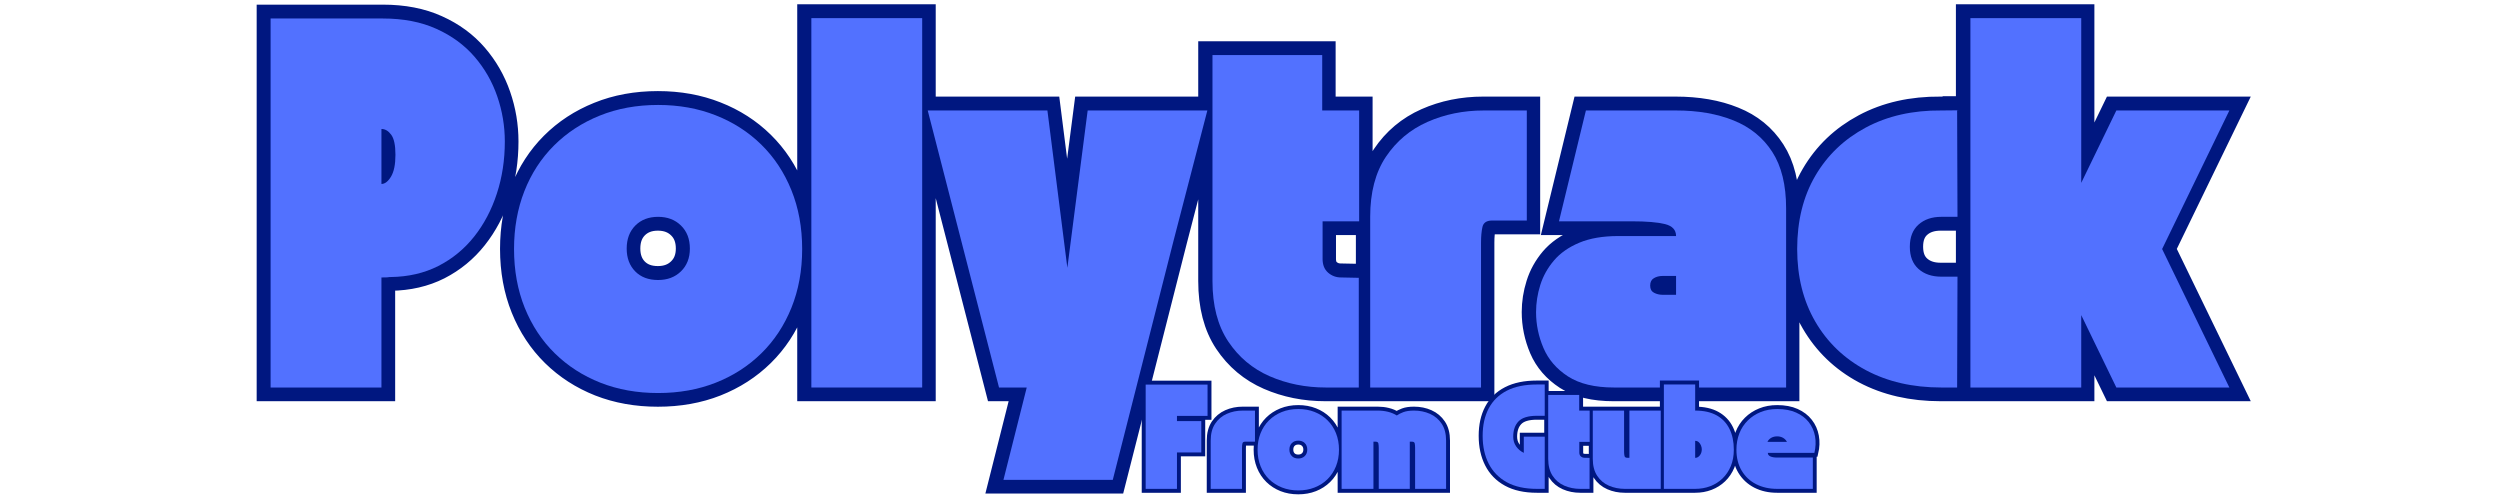 <svg xmlns="http://www.w3.org/2000/svg" xmlns:xlink="http://www.w3.org/1999/xlink" width="1000" zoomAndPan="magnify" viewBox="0 0 750 150" height="200" preserveAspectRatio="xMidYMid meet" version="1.0"><defs><g/></defs><path stroke-linecap="butt" transform="matrix(0.711, 0, 0, 0.711, 19.381, -2.525)" fill="none" stroke-linejoin="miter" d="M 86.883 166.997 L 86.883 11.354 L 134.275 11.354 C 142.898 11.354 150.417 12.81 156.832 15.726 C 163.274 18.615 168.624 22.537 172.885 27.479 C 177.147 32.422 180.338 37.992 182.469 44.176 C 184.6 50.338 185.666 56.692 185.666 63.234 C 185.666 71.022 184.551 78.348 182.316 85.219 C 180.086 92.068 176.889 98.114 172.732 103.365 C 168.574 108.616 163.538 112.746 157.634 115.766 C 151.724 118.754 145.029 120.303 137.549 120.407 C 136.912 120.407 136.648 120.407 136.747 120.407 C 136.851 120.407 136.774 120.429 136.522 120.479 C 136.269 120.534 135.302 120.556 133.633 120.556 L 133.633 166.997 Z M 133.633 57.95 L 133.633 81.149 C 135.099 81.149 136.456 80.111 137.702 78.03 C 138.944 75.954 139.564 72.894 139.564 68.863 C 139.564 64.804 138.966 61.981 137.774 60.383 C 136.582 58.757 135.204 57.95 133.633 57.95 Z M 250.314 169.321 C 241.494 169.321 233.387 167.876 226.011 164.982 C 218.657 162.066 212.253 157.935 206.8 152.586 C 201.351 147.231 197.117 140.816 194.096 133.336 C 191.081 125.856 189.571 117.601 189.571 108.577 C 189.571 99.751 191.015 91.623 193.91 84.192 C 196.826 76.761 200.983 70.346 206.382 64.947 C 211.787 59.543 218.201 55.347 225.632 52.354 C 233.058 49.338 241.291 47.828 250.314 47.828 C 259.168 47.828 267.269 49.289 274.623 52.205 C 281.999 55.094 288.419 59.213 293.867 64.568 C 299.321 69.918 303.556 76.332 306.571 83.813 C 309.591 91.293 311.102 99.548 311.102 108.577 C 311.102 117.601 309.591 125.856 306.571 133.336 C 303.556 140.816 299.321 147.231 293.867 152.586 C 288.419 157.935 281.999 162.066 274.623 164.982 C 267.269 167.876 259.168 169.321 250.314 169.321 Z M 237.078 108.423 C 237.078 112.378 238.27 115.574 240.654 118.007 C 243.065 120.44 246.283 121.659 250.314 121.659 C 254.274 121.659 257.493 120.44 259.975 118.007 C 262.49 115.574 263.743 112.378 263.743 108.423 C 263.743 104.365 262.49 101.119 259.975 98.686 C 257.493 96.253 254.274 95.033 250.314 95.033 C 246.387 95.033 243.191 96.253 240.73 98.686 C 238.297 101.119 237.078 104.365 237.078 108.423 Z M 314.968 166.997 L 314.968 11.201 L 361.718 11.201 L 361.718 166.997 Z M 394.149 166.997 L 364.063 50.151 L 414.536 50.151 L 422.945 116.524 L 431.54 50.151 L 482.013 50.151 L 467.827 104.848 L 442.112 205.948 L 396.011 205.948 L 405.826 166.997 Z M 484.166 26.793 L 530.454 26.793 L 530.454 50.151 L 546.052 50.151 L 546.052 96.895 L 530.608 96.895 L 530.608 112.795 C 530.608 115.283 531.382 117.194 532.926 118.54 C 534.502 119.886 536.325 120.556 538.407 120.556 L 545.86 120.709 L 545.86 166.997 L 532.014 166.997 C 523.496 166.997 515.598 165.416 508.321 162.247 C 501.066 159.078 495.222 154.168 490.784 147.528 C 486.368 140.882 484.166 132.413 484.166 122.115 Z M 550.687 166.997 L 550.687 95.033 C 550.687 84.741 552.895 76.294 557.306 69.703 C 561.743 63.107 567.592 58.203 574.842 54.979 C 582.119 51.76 590.022 50.151 598.541 50.151 L 616.758 50.151 L 616.758 96.593 L 602.116 96.593 C 599.832 96.593 598.475 97.483 598.047 99.257 C 597.64 101.003 597.437 103.222 597.437 105.913 L 597.437 166.997 Z M 620.663 135.203 C 620.663 131.37 621.257 127.569 622.448 123.79 C 623.64 119.984 625.557 116.524 628.193 113.405 C 630.857 110.285 634.416 107.803 638.881 105.952 C 643.346 104.074 648.844 103.134 655.39 103.134 L 679.693 103.134 C 679.693 100.526 678.134 98.839 675.014 98.076 C 671.922 97.291 667.254 96.895 661.02 96.895 L 630.324 96.895 L 641.693 50.151 L 679.693 50.151 C 688.948 50.151 697.054 51.557 704.002 54.375 C 710.971 57.159 716.398 61.575 720.281 67.611 C 724.186 73.619 726.135 81.556 726.135 91.42 L 726.135 166.997 L 653.523 166.997 C 645.433 166.997 638.969 165.443 634.125 162.324 C 629.308 159.204 625.859 155.206 623.777 150.34 C 621.701 145.446 620.663 140.399 620.663 135.203 Z M 668.813 124.016 C 668.813 125.466 669.363 126.476 670.45 127.058 C 671.543 127.619 672.757 127.899 674.102 127.899 L 679.693 127.899 L 679.693 119.946 L 674.102 119.946 C 672.658 119.946 671.417 120.264 670.373 120.902 C 669.335 121.506 668.813 122.549 668.813 124.016 Z M 791.575 166.997 C 779.53 166.997 768.93 164.564 759.775 159.698 C 750.647 154.805 743.535 147.967 738.438 139.196 C 733.341 130.42 730.793 120.215 730.793 108.577 C 730.793 96.73 733.341 86.449 738.438 77.728 C 743.535 69.006 750.647 62.207 759.775 57.341 C 768.93 52.447 779.53 50.047 791.575 50.151 C 795.2 50.151 797.407 50.124 798.193 50.074 C 798.978 50.025 799.181 49.997 798.802 49.997 C 798.445 49.997 798.27 49.997 798.27 49.997 L 798.423 95.033 C 798.423 95.033 797.852 95.033 796.71 95.033 C 795.568 95.033 793.854 95.033 791.575 95.033 C 787.62 95.033 784.424 96.126 781.991 98.307 C 779.552 100.487 778.339 103.59 778.339 107.621 C 778.339 111.68 779.552 114.8 781.991 116.98 C 784.424 119.161 787.62 120.253 791.575 120.253 C 793.854 120.253 795.568 120.253 796.71 120.253 C 797.852 120.253 798.423 120.253 798.423 120.253 L 798.27 166.997 C 799.308 166.997 799.56 166.997 799.028 166.997 C 798.522 166.997 798.27 166.997 798.27 166.997 C 797.863 166.997 797.116 166.997 796.023 166.997 C 794.936 166.997 793.453 166.997 791.575 166.997 Z M 803.861 11.201 L 850.605 11.201 L 850.605 80.693 L 865.406 50.151 L 913.1 50.151 L 884.728 108.577 L 913.1 166.997 L 865.406 166.997 L 850.605 136.455 L 850.605 166.997 L 803.861 166.997 Z M 803.861 11.201 " stroke="#001780" stroke-width="11.686" stroke-opacity="1" stroke-miterlimit="4"/><g fill="#5271ff" fill-opacity="1"><g transform="translate(79.525, 116.252)"><g><path d="M 1.656 0 L 1.656 -110.703 L 35.344 -110.703 C 41.477 -110.703 46.832 -109.664 51.406 -107.594 C 55.988 -105.531 59.797 -102.742 62.828 -99.234 C 65.859 -95.723 68.129 -91.77 69.641 -87.375 C 71.16 -82.977 71.922 -78.453 71.922 -73.797 C 71.922 -68.254 71.125 -63.047 69.531 -58.172 C 67.945 -53.297 65.676 -48.992 62.719 -45.266 C 59.758 -41.535 56.176 -38.598 51.969 -36.453 C 47.758 -34.316 42.992 -33.211 37.672 -33.141 C 37.234 -33.141 37.051 -33.141 37.125 -33.141 C 37.195 -33.141 37.141 -33.117 36.953 -33.078 C 36.766 -33.035 36.082 -33.016 34.906 -33.016 L 34.906 0 Z M 34.906 -77.562 L 34.906 -61.062 C 35.938 -61.062 36.895 -61.797 37.781 -63.266 C 38.664 -64.742 39.109 -66.926 39.109 -69.812 C 39.109 -72.695 38.68 -74.707 37.828 -75.844 C 36.984 -76.988 36.008 -77.562 34.906 -77.562 Z M 34.906 -77.562 "/></g></g></g><g fill="#5271ff" fill-opacity="1"><g transform="translate(153.102, 116.252)"><g><path d="M 44.328 1.656 C 38.047 1.656 32.281 0.625 27.031 -1.438 C 21.789 -3.508 17.227 -6.445 13.344 -10.25 C 9.469 -14.051 6.457 -18.609 4.312 -23.922 C 2.176 -29.242 1.109 -35.117 1.109 -41.547 C 1.109 -47.828 2.141 -53.609 4.203 -58.891 C 6.273 -64.172 9.234 -68.734 13.078 -72.578 C 16.922 -76.422 21.484 -79.41 26.766 -81.547 C 32.047 -83.691 37.898 -84.766 44.328 -84.766 C 50.609 -84.766 56.367 -83.727 61.609 -81.656 C 66.859 -79.594 71.422 -76.66 75.297 -72.859 C 79.172 -69.055 82.18 -64.492 84.328 -59.172 C 86.473 -53.859 87.547 -47.984 87.547 -41.547 C 87.547 -35.117 86.473 -29.242 84.328 -23.922 C 82.18 -18.609 79.172 -14.051 75.297 -10.25 C 71.422 -6.445 66.859 -3.508 61.609 -1.438 C 56.367 0.625 50.609 1.656 44.328 1.656 Z M 34.906 -41.672 C 34.906 -38.859 35.754 -36.582 37.453 -34.844 C 39.148 -33.113 41.441 -32.25 44.328 -32.25 C 47.129 -32.25 49.414 -33.113 51.188 -34.844 C 52.969 -36.582 53.859 -38.859 53.859 -41.672 C 53.859 -44.547 52.969 -46.852 51.188 -48.594 C 49.414 -50.332 47.129 -51.203 44.328 -51.203 C 41.516 -51.203 39.238 -50.332 37.5 -48.594 C 35.77 -46.852 34.906 -44.547 34.906 -41.672 Z M 34.906 -41.672 "/></g></g></g><g fill="#5271ff" fill-opacity="1"><g transform="translate(241.749, 116.252)"><g><path d="M 1.656 0 L 1.656 -110.812 L 34.906 -110.812 L 34.906 0 Z M 1.656 0 "/></g></g></g><g fill="#5271ff" fill-opacity="1"><g transform="translate(278.316, 116.252)"><g><path d="M 21.391 0 L 0 -83.109 L 35.906 -83.109 L 41.891 -35.906 L 47.984 -83.109 L 83.891 -83.109 L 73.797 -44.219 L 55.516 27.703 L 22.719 27.703 L 29.703 0 Z M 21.391 0 "/></g></g></g><g fill="#5271ff" fill-opacity="1"><g transform="translate(362.087, 116.252)"><g><path d="M 1.656 -99.734 L 34.578 -99.734 L 34.578 -83.109 L 45.656 -83.109 L 45.656 -49.859 L 34.688 -49.859 L 34.688 -38.562 C 34.688 -36.789 35.238 -35.422 36.344 -34.453 C 37.457 -33.492 38.75 -33.016 40.219 -33.016 L 45.547 -32.906 L 45.547 0 L 35.688 0 C 29.625 0 24.004 -1.125 18.828 -3.375 C 13.66 -5.633 9.504 -9.125 6.359 -13.844 C 3.223 -18.57 1.656 -24.594 1.656 -31.906 Z M 1.656 -99.734 "/></g></g></g><g fill="#5271ff" fill-opacity="1"><g transform="translate(409.402, 116.252)"><g><path d="M 1.656 0 L 1.656 -51.203 C 1.656 -58.516 3.223 -64.516 6.359 -69.203 C 9.504 -73.891 13.66 -77.379 18.828 -79.672 C 24.004 -81.961 29.625 -83.109 35.688 -83.109 L 48.641 -83.109 L 48.641 -50.094 L 38.234 -50.094 C 36.609 -50.094 35.645 -49.461 35.344 -48.203 C 35.051 -46.941 34.906 -45.352 34.906 -43.438 L 34.906 0 Z M 1.656 0 "/></g></g></g><g fill="#5271ff" fill-opacity="1"><g transform="translate(459.709, 116.252)"><g><path d="M 1.109 -22.609 C 1.109 -25.336 1.531 -28.051 2.375 -30.75 C 3.227 -33.445 4.598 -35.898 6.484 -38.109 C 8.367 -40.328 10.898 -42.102 14.078 -43.438 C 17.254 -44.77 21.164 -45.438 25.812 -45.438 L 43.109 -45.438 C 43.109 -47.281 42 -48.477 39.781 -49.031 C 37.562 -49.582 34.238 -49.859 29.812 -49.859 L 7.984 -49.859 L 16.062 -83.109 L 43.109 -83.109 C 49.68 -83.109 55.441 -82.109 60.391 -80.109 C 65.336 -78.117 69.195 -74.977 71.969 -70.688 C 74.738 -66.406 76.125 -60.758 76.125 -53.75 L 76.125 0 L 24.484 0 C 18.723 0 14.125 -1.109 10.688 -3.328 C 7.258 -5.547 4.805 -8.391 3.328 -11.859 C 1.848 -15.328 1.109 -18.91 1.109 -22.609 Z M 35.344 -30.578 C 35.344 -29.547 35.727 -28.828 36.5 -28.422 C 37.281 -28.016 38.148 -27.812 39.109 -27.812 L 43.109 -27.812 L 43.109 -33.469 L 39.109 -33.469 C 38.078 -33.469 37.191 -33.242 36.453 -32.797 C 35.711 -32.359 35.344 -31.617 35.344 -30.578 Z M 35.344 -30.578 "/></g></g></g><g fill="#5271ff" fill-opacity="1"><g transform="translate(537.497, 116.252)"><g><path d="M 44.875 0 C 36.312 0 28.773 -1.734 22.266 -5.203 C 15.766 -8.68 10.703 -13.539 7.078 -19.781 C 3.461 -26.02 1.656 -33.273 1.656 -41.547 C 1.656 -49.973 3.461 -57.285 7.078 -63.484 C 10.703 -69.691 15.766 -74.531 22.266 -78 C 28.773 -81.477 36.312 -83.18 44.875 -83.109 C 47.457 -83.109 49.023 -83.125 49.578 -83.156 C 50.141 -83.195 50.289 -83.219 50.031 -83.219 C 49.77 -83.219 49.641 -83.219 49.641 -83.219 L 49.75 -51.203 C 49.75 -51.203 49.344 -51.203 48.531 -51.203 C 47.719 -51.203 46.5 -51.203 44.875 -51.203 C 42.07 -51.203 39.801 -50.426 38.062 -48.875 C 36.32 -47.32 35.453 -45.102 35.453 -42.219 C 35.453 -39.332 36.32 -37.113 38.062 -35.562 C 39.801 -34.02 42.07 -33.25 44.875 -33.25 C 46.5 -33.25 47.719 -33.25 48.531 -33.25 C 49.344 -33.25 49.75 -33.25 49.75 -33.25 L 49.641 0 C 50.379 0 50.562 0 50.188 0 C 49.82 0 49.641 0 49.641 0 C 49.348 0 48.812 0 48.031 0 C 47.258 0 46.207 0 44.875 0 Z M 44.875 0 "/></g></g></g><g fill="#5271ff" fill-opacity="1"><g transform="translate(589.466, 116.252)"><g><path d="M 1.656 -110.812 L 34.906 -110.812 L 34.906 -61.391 L 45.438 -83.109 L 79.344 -83.109 L 59.172 -41.547 L 79.344 0 L 45.438 0 L 34.906 -21.719 L 34.906 0 L 1.656 0 Z M 1.656 -110.812 "/></g></g></g><path stroke-linecap="butt" transform="matrix(0.201, 0, 0, 0.201, 282.122, 113.089)" fill="none" stroke-linejoin="miter" d="M 306.328 11.353 L 398.709 11.353 L 398.709 58.107 L 353.062 58.107 L 353.062 65.899 L 389.401 65.899 L 389.401 112.614 L 353.062 112.614 L 353.062 167.005 L 306.328 167.005 Z M 403.373 167.005 L 403.373 95.028 C 403.373 84.729 405.588 76.296 409.999 69.708 C 414.43 63.101 420.279 58.204 427.527 54.978 C 434.814 51.753 442.704 50.159 451.234 50.159 L 469.462 50.159 L 469.462 96.602 L 454.81 96.602 C 452.517 96.602 451.176 97.477 450.729 99.264 C 450.34 101.013 450.127 103.229 450.127 105.91 L 450.127 167.005 Z M 534.094 169.318 C 525.271 169.318 517.168 167.88 509.784 164.984 C 502.438 162.07 496.026 157.931 490.585 152.587 C 485.124 147.243 480.888 140.811 477.876 133.329 C 474.864 125.848 473.348 117.609 473.348 108.573 C 473.348 99.75 474.806 91.628 477.682 84.185 C 480.597 76.762 484.755 70.349 490.157 64.947 C 495.559 59.545 501.991 55.348 509.415 52.355 C 516.838 49.343 525.077 47.827 534.094 47.827 C 542.955 47.827 551.058 49.285 558.403 52.199 C 565.788 55.095 572.2 59.215 577.641 64.558 C 583.102 69.922 587.338 76.334 590.35 83.816 C 593.381 91.297 594.878 99.556 594.878 108.573 C 594.878 117.609 593.381 125.848 590.35 133.329 C 587.338 140.811 583.102 147.243 577.641 152.587 C 572.2 157.931 565.788 162.07 558.403 164.984 C 551.058 167.88 542.955 169.318 534.094 169.318 Z M 520.86 108.417 C 520.86 112.381 522.046 115.568 524.436 118.017 C 526.845 120.446 530.071 121.65 534.094 121.65 C 538.058 121.65 541.284 120.446 543.751 118.017 C 546.278 115.568 547.521 112.381 547.521 108.417 C 547.521 104.375 546.278 101.111 543.751 98.681 C 541.284 96.252 538.058 95.028 534.094 95.028 C 530.168 95.028 526.981 96.252 524.513 98.681 C 522.084 101.111 520.86 104.375 520.86 108.417 Z M 646.296 167.005 L 598.745 167.005 L 598.745 50.159 L 652.689 50.159 C 657.994 50.159 663.066 50.742 667.943 51.947 C 672.84 53.132 677.251 54.978 681.177 57.485 C 683.567 55.717 686.812 54.046 690.912 52.51 C 695.032 50.936 700.356 50.159 706.885 50.159 C 715.416 50.159 723.306 51.753 730.554 54.978 C 737.822 58.204 743.671 63.101 748.082 69.708 C 752.512 76.296 754.747 84.729 754.747 95.028 L 754.747 167.005 L 708.459 167.005 L 708.459 105.91 C 708.459 103.229 708.265 101.013 707.876 99.264 C 707.527 97.477 706.147 96.602 703.776 96.602 L 700.492 96.602 L 700.492 167.005 L 654.243 167.005 L 654.243 105.91 C 654.243 103.229 654.049 101.013 653.68 99.264 C 653.33 97.477 651.95 96.602 649.56 96.602 L 646.296 96.602 Z M 809.235 87.838 C 809.235 72.079 812.247 58.437 818.291 46.953 C 824.315 35.468 833.331 26.646 845.321 20.486 C 857.33 14.287 872.293 11.197 890.248 11.197 L 901.966 11.197 L 901.966 57.951 L 890.248 57.951 C 877.268 57.951 868.135 60.691 862.83 66.21 C 857.544 71.709 854.921 79.346 854.921 89.101 C 854.921 94.504 856.339 99.284 859.176 103.442 C 862.033 107.601 865.861 110.866 870.622 113.256 L 870.622 89.101 L 901.966 89.101 L 901.966 167.005 L 890.248 167.005 C 872.293 167.005 857.33 163.702 845.321 157.114 C 833.331 150.527 824.315 141.277 818.291 129.385 C 812.247 117.492 809.235 103.637 809.235 87.838 Z M 907.077 26.801 L 953.365 26.801 L 953.365 50.159 L 968.969 50.159 L 968.969 96.894 L 953.52 96.894 L 953.52 112.789 C 953.52 115.277 954.297 117.2 955.832 118.541 C 957.406 119.882 959.233 120.562 961.312 120.562 L 968.774 120.718 L 968.774 167.005 L 954.919 167.005 C 946.408 167.005 938.499 165.412 931.231 162.244 C 923.983 159.077 918.134 154.161 913.684 147.534 C 909.273 140.888 907.077 132.416 907.077 122.117 Z M 973.594 122.117 L 973.594 50.159 L 1020.348 50.159 L 1020.348 111.235 C 1020.348 113.819 1020.542 116.035 1020.95 117.861 C 1021.378 119.649 1022.738 120.562 1025.031 120.562 L 1028.295 120.562 L 1028.295 50.159 L 1075.049 50.159 L 1075.049 167.005 L 1021.455 167.005 C 1012.924 167.005 1005.035 165.412 997.748 162.244 C 990.5 159.077 984.65 154.161 980.22 147.534 C 975.809 140.888 973.594 132.416 973.594 122.117 Z M 1079.694 11.197 L 1126.448 11.197 L 1126.448 50.159 C 1139.215 50.159 1149.883 52.53 1158.395 57.271 C 1166.906 61.974 1173.338 68.697 1177.632 77.423 C 1181.946 86.148 1184.103 96.525 1184.103 108.573 C 1184.103 117.706 1182.607 125.887 1179.576 133.116 C 1176.564 140.344 1172.425 146.465 1167.178 151.518 C 1161.931 156.531 1155.829 160.379 1148.892 163.041 C 1141.935 165.684 1134.454 167.005 1126.448 167.005 L 1079.694 167.005 Z M 1126.448 95.339 L 1126.448 120.718 C 1129.149 120.718 1131.461 119.474 1133.366 116.987 C 1135.29 114.499 1136.261 111.487 1136.261 107.97 C 1136.261 106.085 1135.873 104.161 1135.076 102.179 C 1134.318 100.197 1133.21 98.565 1131.733 97.282 C 1130.276 95.98 1128.527 95.339 1126.448 95.339 Z M 1187.99 108.573 C 1187.99 99.75 1189.447 91.628 1192.323 84.185 C 1195.238 76.762 1199.436 70.349 1204.877 64.947 C 1210.337 59.545 1216.769 55.348 1224.212 52.355 C 1231.635 49.343 1239.855 47.827 1248.891 47.827 C 1259.812 47.827 1269.236 49.596 1277.106 53.113 C 1284.996 56.649 1291.292 61.449 1296.014 67.532 C 1300.755 73.594 1303.845 80.551 1305.303 88.421 C 1306.76 96.252 1306.469 104.531 1304.389 113.256 L 1234.899 113.256 C 1234.899 115.646 1236.163 117.395 1238.689 118.541 C 1241.254 119.688 1244.596 120.251 1248.735 120.251 C 1249.474 120.251 1251.261 120.251 1254.099 120.251 C 1256.974 120.251 1260.433 120.251 1264.475 120.251 C 1268.537 120.251 1272.754 120.251 1277.106 120.251 C 1281.479 120.251 1285.521 120.251 1289.252 120.251 C 1293.002 120.251 1296.072 120.251 1298.443 120.251 C 1300.833 120.251 1302.019 120.251 1302.019 120.251 L 1302.019 167.005 C 1302.019 167.005 1297.569 167.005 1288.63 167.005 C 1279.71 167.005 1266.419 167.005 1248.735 167.005 C 1237.018 167.005 1226.582 164.674 1217.43 160.01 C 1208.297 155.307 1201.107 148.584 1195.86 139.8 C 1190.613 131.036 1187.99 120.621 1187.99 108.573 Z M 1248.735 88.635 C 1245.412 88.635 1242.478 89.373 1239.952 90.811 C 1237.406 92.249 1235.521 94.29 1234.239 96.894 L 1263.387 96.894 C 1262.046 94.29 1260.084 92.249 1257.519 90.811 C 1254.992 89.373 1252.058 88.635 1248.735 88.635 Z M 1248.735 88.635 " stroke="#001780" stroke-width="11.686" stroke-opacity="1" stroke-miterlimit="4"/><g fill="#5271ff" fill-opacity="1"><g transform="translate(343.231, 146.659)"><g><path d="M 0.469 -31.281 L 19.031 -31.281 L 19.031 -21.891 L 9.859 -21.891 L 9.859 -20.328 L 17.156 -20.328 L 17.156 -10.922 L 9.859 -10.922 L 9.859 0 L 0.469 0 Z M 0.469 -31.281 "/></g></g></g><g fill="#5271ff" fill-opacity="1"><g transform="translate(362.742, 146.659)"><g><path d="M 0.469 0 L 0.469 -14.469 C 0.469 -16.531 0.91 -18.223 1.797 -19.547 C 2.68 -20.879 3.852 -21.867 5.312 -22.516 C 6.781 -23.16 8.367 -23.484 10.078 -23.484 L 13.75 -23.484 L 13.75 -14.156 L 10.797 -14.156 C 10.336 -14.156 10.066 -13.977 9.984 -13.625 C 9.898 -13.27 9.859 -12.82 9.859 -12.281 L 9.859 0 Z M 0.469 0 "/></g></g></g><g fill="#5271ff" fill-opacity="1"><g transform="translate(376.961, 146.659)"><g><path d="M 12.531 0.469 C 10.75 0.469 9.117 0.176 7.641 -0.406 C 6.16 -0.988 4.867 -1.816 3.766 -2.891 C 2.672 -3.973 1.82 -5.266 1.219 -6.766 C 0.613 -8.266 0.312 -9.922 0.312 -11.734 C 0.312 -13.516 0.602 -15.148 1.188 -16.641 C 1.77 -18.129 2.602 -19.414 3.688 -20.5 C 4.781 -21.594 6.07 -22.441 7.562 -23.047 C 9.051 -23.648 10.707 -23.953 12.531 -23.953 C 14.301 -23.953 15.926 -23.66 17.406 -23.078 C 18.895 -22.492 20.188 -21.66 21.281 -20.578 C 22.375 -19.504 23.223 -18.219 23.828 -16.719 C 24.43 -15.219 24.734 -13.555 24.734 -11.734 C 24.734 -9.922 24.43 -8.266 23.828 -6.766 C 23.223 -5.266 22.375 -3.973 21.281 -2.891 C 20.188 -1.816 18.895 -0.988 17.406 -0.406 C 15.926 0.176 14.301 0.469 12.531 0.469 Z M 9.859 -11.781 C 9.859 -10.977 10.098 -10.332 10.578 -9.844 C 11.055 -9.352 11.707 -9.109 12.531 -9.109 C 13.32 -9.109 13.969 -9.352 14.469 -9.844 C 14.969 -10.332 15.219 -10.977 15.219 -11.781 C 15.219 -12.594 14.969 -13.242 14.469 -13.734 C 13.969 -14.223 13.32 -14.469 12.531 -14.469 C 11.727 -14.469 11.082 -14.223 10.594 -13.734 C 10.102 -13.242 9.859 -12.594 9.859 -11.781 Z M 9.859 -11.781 "/></g></g></g><g fill="#5271ff" fill-opacity="1"><g transform="translate(402.015, 146.659)"><g><path d="M 10.016 0 L 0.469 0 L 0.469 -23.484 L 11.297 -23.484 C 12.367 -23.484 13.395 -23.363 14.375 -23.125 C 15.352 -22.883 16.238 -22.516 17.031 -22.016 C 17.508 -22.367 18.16 -22.703 18.984 -23.016 C 19.816 -23.328 20.891 -23.484 22.203 -23.484 C 23.91 -23.484 25.492 -23.16 26.953 -22.516 C 28.422 -21.867 29.598 -20.879 30.484 -19.547 C 31.367 -18.223 31.812 -16.531 31.812 -14.469 L 31.812 0 L 22.516 0 L 22.516 -12.281 C 22.516 -12.82 22.477 -13.27 22.406 -13.625 C 22.332 -13.977 22.055 -14.156 21.578 -14.156 L 20.922 -14.156 L 20.922 0 L 11.609 0 L 11.609 -12.281 C 11.609 -12.82 11.57 -13.27 11.5 -13.625 C 11.426 -13.977 11.148 -14.156 10.672 -14.156 L 10.016 -14.156 Z M 10.016 0 "/></g></g></g><g fill="#5271ff" fill-opacity="1"><g transform="translate(434.304, 146.659)"><g/></g></g><g fill="#5271ff" fill-opacity="1"><g transform="translate(444.326, 146.659)"><g><path d="M 0.469 -15.906 C 0.469 -19.082 1.07 -21.82 2.281 -24.125 C 3.5 -26.438 5.312 -28.211 7.719 -29.453 C 10.125 -30.691 13.133 -31.312 16.75 -31.312 L 19.094 -31.312 L 19.094 -21.922 L 16.75 -21.922 C 14.145 -21.922 12.305 -21.363 11.234 -20.25 C 10.172 -19.145 9.641 -17.613 9.641 -15.656 C 9.641 -14.57 9.926 -13.609 10.5 -12.766 C 11.07 -11.93 11.844 -11.273 12.812 -10.797 L 12.812 -15.656 L 19.094 -15.656 L 19.094 0 L 16.75 0 C 13.133 0 10.125 -0.66 7.719 -1.984 C 5.312 -3.316 3.5 -5.176 2.281 -7.562 C 1.07 -9.945 0.469 -12.727 0.469 -15.906 Z M 0.469 -15.906 "/></g></g></g><g fill="#5271ff" fill-opacity="1"><g transform="translate(463.994, 146.659)"><g><path d="M 0.469 -28.188 L 9.766 -28.188 L 9.766 -23.484 L 12.906 -23.484 L 12.906 -14.094 L 9.797 -14.094 L 9.797 -10.891 C 9.797 -10.391 9.953 -10.004 10.266 -9.734 C 10.578 -9.461 10.941 -9.328 11.359 -9.328 L 12.875 -9.297 L 12.875 0 L 10.078 0 C 8.367 0 6.781 -0.316 5.312 -0.953 C 3.852 -1.586 2.68 -2.57 1.797 -3.906 C 0.91 -5.25 0.469 -6.953 0.469 -9.016 Z M 0.469 -28.188 "/></g></g></g><g fill="#5271ff" fill-opacity="1"><g transform="translate(477.366, 146.659)"><g><path d="M 0.469 -9.016 L 0.469 -23.484 L 9.859 -23.484 L 9.859 -11.203 C 9.859 -10.68 9.898 -10.238 9.984 -9.875 C 10.066 -9.508 10.336 -9.328 10.797 -9.328 L 11.453 -9.328 L 11.453 -23.484 L 20.859 -23.484 L 20.859 0 L 10.078 0 C 8.367 0 6.781 -0.316 5.312 -0.953 C 3.852 -1.586 2.68 -2.57 1.797 -3.906 C 0.91 -5.25 0.469 -6.953 0.469 -9.016 Z M 0.469 -9.016 "/></g></g></g><g fill="#5271ff" fill-opacity="1"><g transform="translate(498.694, 146.659)"><g><path d="M 0.469 -31.312 L 9.859 -31.312 L 9.859 -23.484 C 12.43 -23.484 14.57 -23.008 16.281 -22.062 C 17.988 -21.113 19.273 -19.758 20.141 -18 C 21.016 -16.25 21.453 -14.16 21.453 -11.734 C 21.453 -9.898 21.148 -8.258 20.547 -6.812 C 19.941 -5.363 19.109 -4.129 18.047 -3.109 C 16.992 -2.098 15.77 -1.328 14.375 -0.797 C 12.977 -0.266 11.473 0 9.859 0 L 0.469 0 Z M 9.859 -14.406 L 9.859 -9.297 C 10.398 -9.297 10.863 -9.547 11.25 -10.047 C 11.645 -10.547 11.844 -11.156 11.844 -11.875 C 11.844 -12.25 11.758 -12.633 11.594 -13.031 C 11.438 -13.426 11.211 -13.754 10.922 -14.016 C 10.629 -14.273 10.273 -14.406 9.859 -14.406 Z M 9.859 -14.406 "/></g></g></g><g fill="#5271ff" fill-opacity="1"><g transform="translate(520.617, 146.659)"><g><path d="M 0.312 -11.734 C 0.312 -13.516 0.602 -15.148 1.188 -16.641 C 1.77 -18.129 2.609 -19.414 3.703 -20.5 C 4.805 -21.594 6.102 -22.441 7.594 -23.047 C 9.082 -23.648 10.738 -23.953 12.562 -23.953 C 14.75 -23.953 16.633 -23.598 18.219 -22.891 C 19.812 -22.18 21.082 -21.211 22.031 -19.984 C 22.977 -18.766 23.598 -17.367 23.891 -15.797 C 24.18 -14.223 24.117 -12.555 23.703 -10.797 L 9.734 -10.797 C 9.734 -10.316 9.988 -9.961 10.5 -9.734 C 11.008 -9.504 11.688 -9.391 12.531 -9.391 C 12.676 -9.391 13.035 -9.391 13.609 -9.391 C 14.18 -9.391 14.875 -9.391 15.688 -9.391 C 16.5 -9.391 17.344 -9.391 18.219 -9.391 C 19.094 -9.391 19.906 -9.391 20.656 -9.391 C 21.414 -9.391 22.035 -9.391 22.516 -9.391 C 22.992 -9.391 23.234 -9.391 23.234 -9.391 L 23.234 0 C 23.234 0 22.332 0 20.531 0 C 18.738 0 16.07 0 12.531 0 C 10.164 0 8.062 -0.469 6.219 -1.406 C 4.383 -2.344 2.941 -3.691 1.891 -5.453 C 0.836 -7.223 0.312 -9.316 0.312 -11.734 Z M 12.531 -15.75 C 11.852 -15.75 11.258 -15.602 10.75 -15.312 C 10.238 -15.02 9.859 -14.613 9.609 -14.094 L 15.469 -14.094 C 15.195 -14.613 14.805 -15.02 14.297 -15.312 C 13.785 -15.602 13.195 -15.75 12.531 -15.75 Z M 12.531 -15.75 "/></g></g></g></svg>